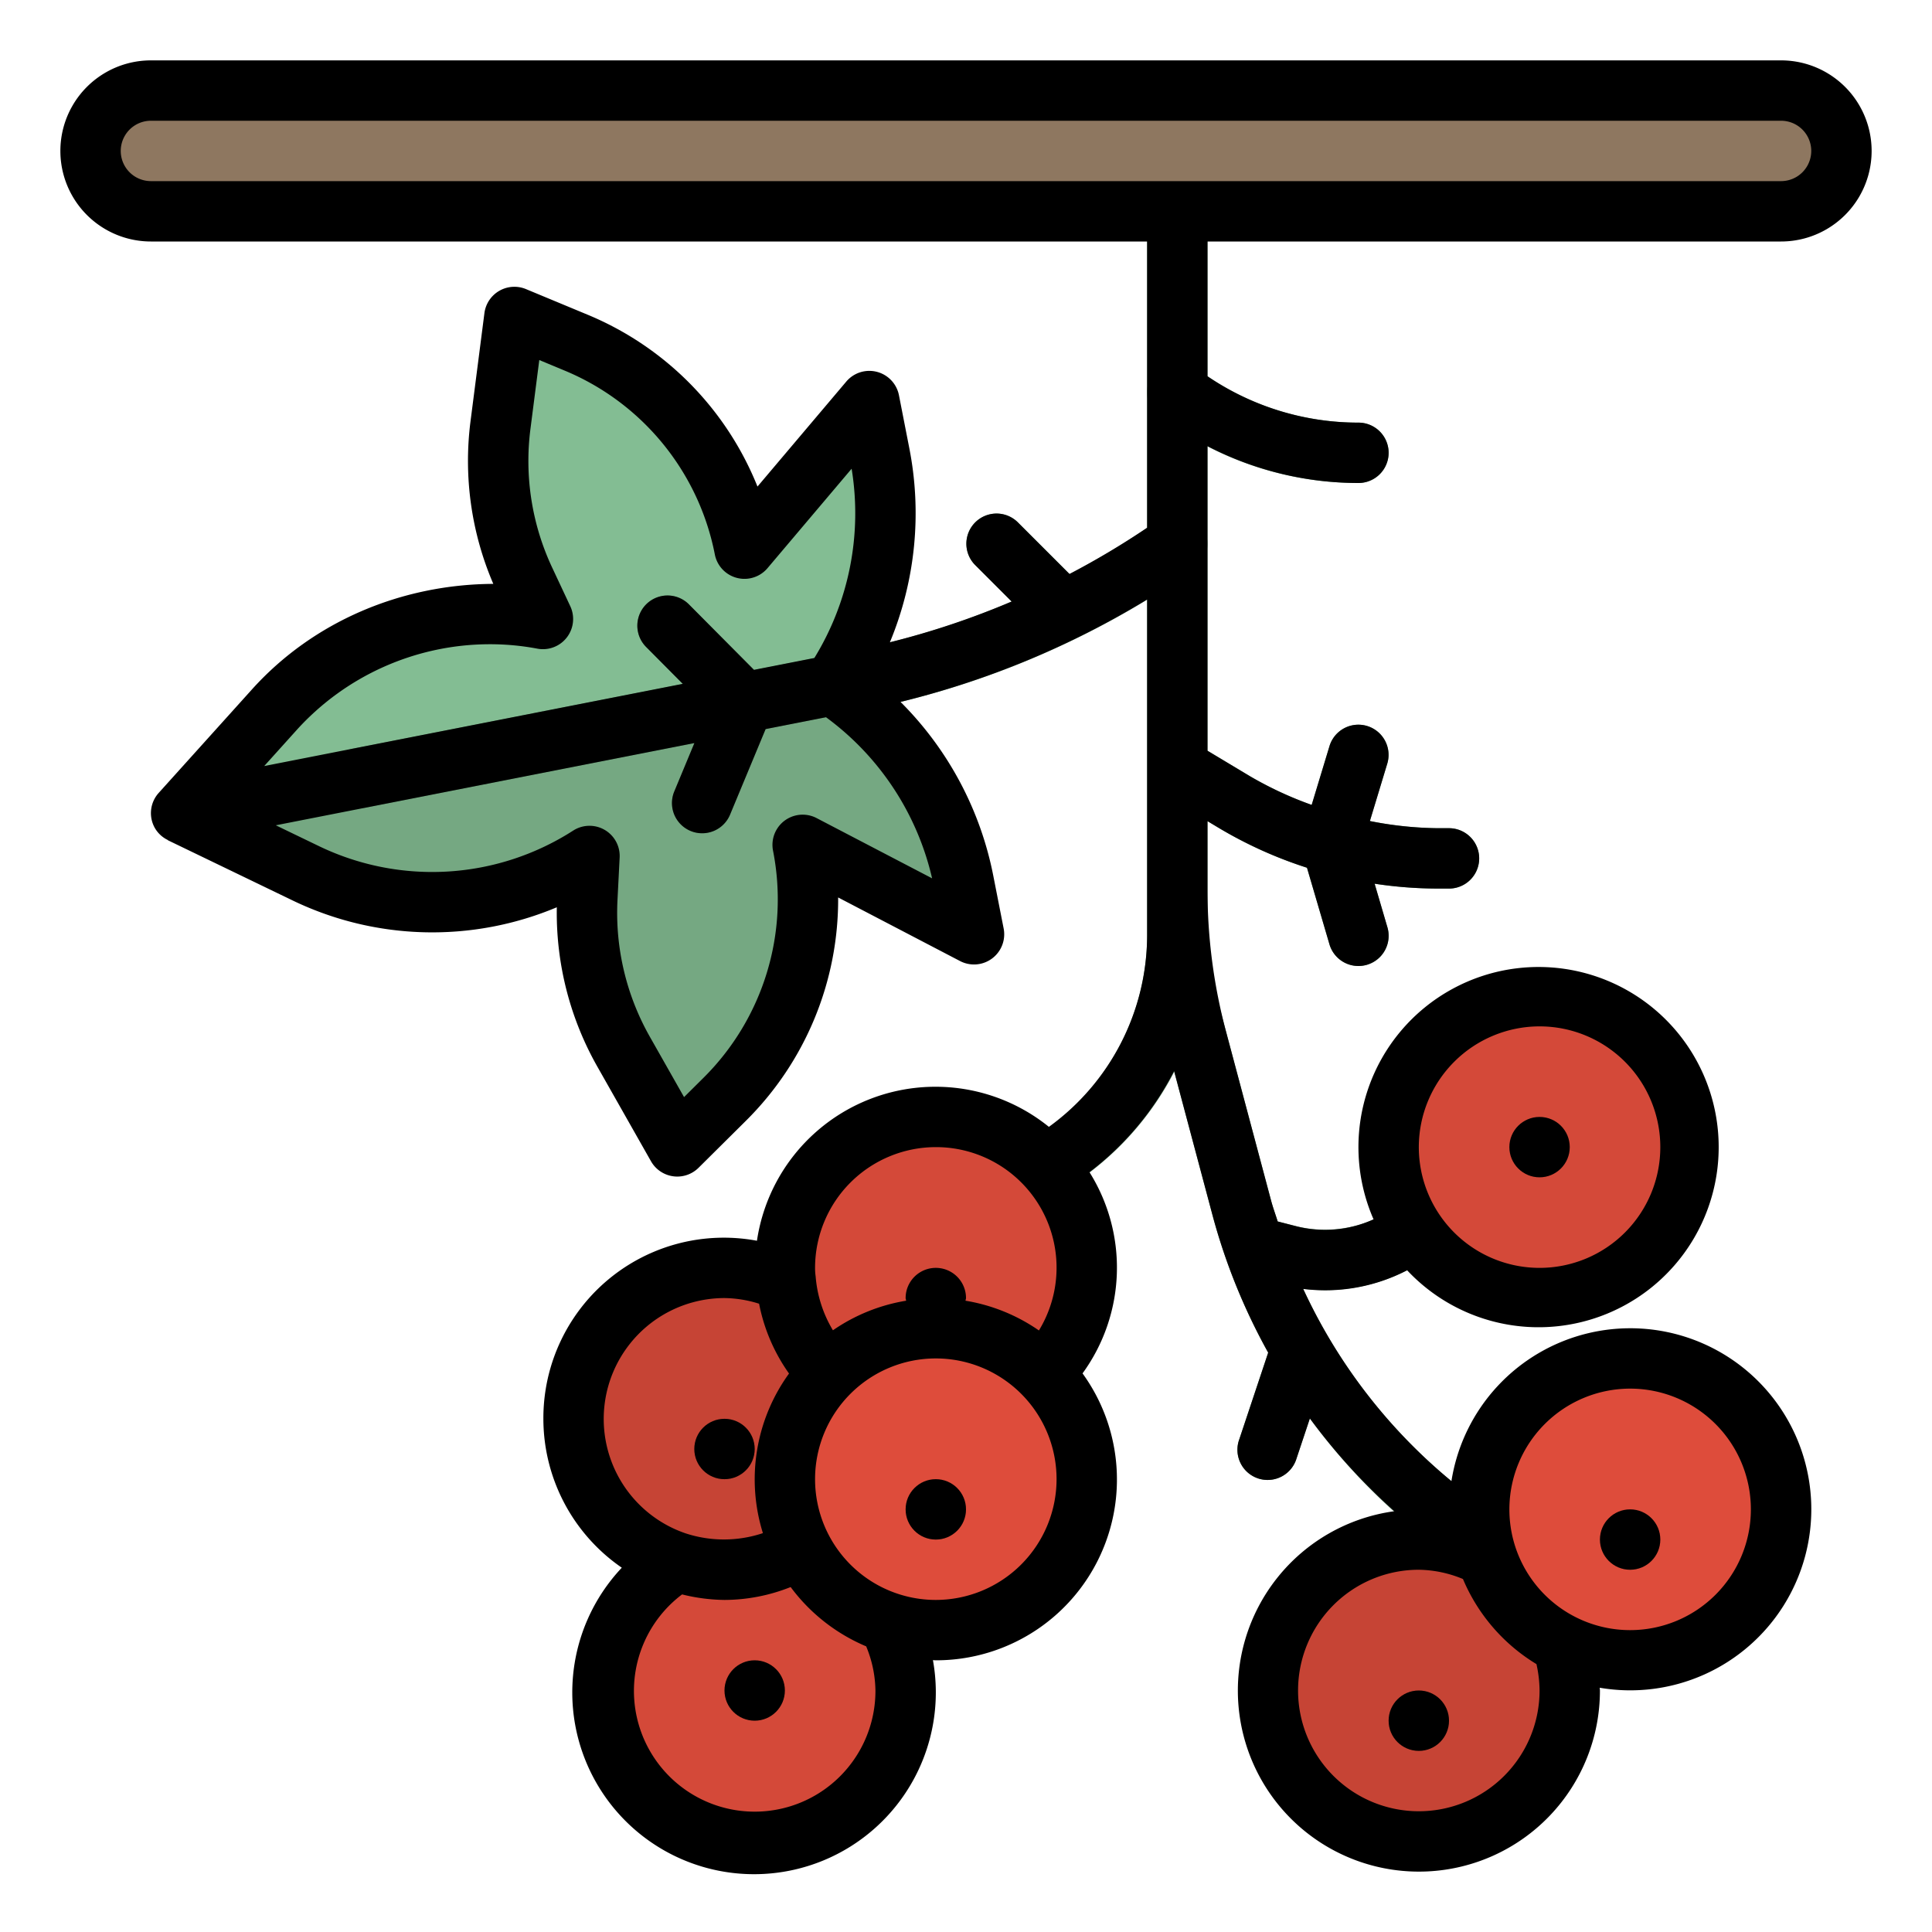 <svg height="512" viewBox="0 0 512 512" width="512" xmlns="http://www.w3.org/2000/svg"><g id="filled_outline" data-name="filled outline"><path d="m48 215.487 33.251 16.043a76.658 76.658 0 0 0 74.967-4.688l-.572 11.206a74.739 74.739 0 0 0 9.623 40.67l14.218 25.082 12.551-12.465a74.744 74.744 0 0 0 20.672-67.435l45.417 23.69-2.709-13.795a81.941 81.941 0 0 0 -34.718-52.231z" fill="#75a882"/><path d="m48 215.487 24.712-27.428a76.657 76.657 0 0 1 71.17-24.017l-4.768-10.157a74.735 74.735 0 0 1 -6.476-41.288l3.674-28.597 16.334 6.791a74.742 74.742 0 0 1 44.644 54.609l33.082-39.11 2.71 13.8a81.939 81.939 0 0 1 -12.382 61.48z" fill="#83bd93"/><path d="m248 352a7.922 7.922 0 0 1 -8-8 8 8 0 1 1 16 0 7.986 7.986 0 0 1 -.641 3.039 9.294 9.294 0 0 1 -1.679 2.641 7.952 7.952 0 0 1 -5.68 2.32z" fill="#bb4033"/><path d="m396.438 401.344a144.656 144.656 0 0 1 -51.095-59.816 47.213 47.213 0 0 0 5.751.355 48 48 0 0 0 34.015-14.149 8 8 0 0 0 -11.359-11.265 31.847 31.847 0 0 1 -30.305 8.461l-4.845-1.23c-.571-1.841-1.242-3.639-1.741-5.508l-17.132-64.258a8 8 0 0 0 -15.454 4.125l17.133 64.258a160.656 160.656 0 0 0 14.677 36.143l-7.669 23.006a8 8 0 1 0 15.172 5.062l3.543-10.631a160.627 160.627 0 0 0 40.433 38.756 8 8 0 0 0 8.876-13.312z" fill="#54795e"/><g fill="#5d8668"><path d="m384 219.484h-2.961a96.5 96.5 0 0 1 -18.006-1.9l4.623-15.263a8 8 0 0 0 -15.312-4.64l-4.735 15.63a96.468 96.468 0 0 1 -16.39-7.623l-11.219-6.733v-150.955a8 8 0 0 0 -16 0v200a62.974 62.974 0 0 1 -30.414 53.719l-5.7 3.422a8 8 0 1 0 8.234 13.718l5.7-3.422a79.046 79.046 0 0 0 38.18-67.437v-30.385l2.984 1.791a112.837 112.837 0 0 0 23.379 10.554l5.957 20.29a8 8 0 0 0 15.36-4.5l-3.394-11.559a112.689 112.689 0 0 0 16.753 1.293h2.961a8 8 0 0 0 0-16z"/><path d="m95.094 214.234a8 8 0 0 1 -1.532-15.851l128.883-25.258a214.714 214.714 0 0 0 84.946-35.531 8 8 0 1 1 9.218 13.078 230.97 230.97 0 0 1 -91.336 38.2l-3.164.562-125.468 24.652a8.086 8.086 0 0 1 -1.547.148z"/><path d="m186.078 220.82a8 8 0 0 1 -7.39-11.07l9.023-21.711-16.563-16.672a8 8 0 0 1 11.344-11.281l20.328 20.461a8.007 8.007 0 0 1 1.719 8.711l-11.07 26.633a8 8 0 0 1 -7.391 4.929z"/><path d="m280 168a7.971 7.971 0 0 1 -5.656-2.344l-16-16a8 8 0 0 1 11.312-11.312l16 16a8 8 0 0 1 -5.656 13.656z"/><path d="m360 128a87.019 87.019 0 0 1 -48.406-14.656l-4.032-2.688a8 8 0 1 1 8.876-13.312l4.031 2.687a71.087 71.087 0 0 0 39.531 11.969 8 8 0 0 1 0 16z"/></g><circle cx="192" cy="376" fill="#c64435" r="40"/><circle cx="192" cy="384" fill="#ab3b2e" r="8"/><circle cx="248" cy="336" fill="#d44939" r="40"/><circle cx="200" cy="448" fill="#d44939" r="40"/><circle cx="248" cy="392" fill="#de4c3b" r="40"/><rect fill="#8e7760" height="32" rx="16" width="464" x="24" y="24"/><circle cx="376" cy="448" fill="#c64435" r="40"/><circle cx="432" cy="400" fill="#de4c3b" r="40"/><circle cx="408" cy="304" fill="#d44939" r="40"/><circle cx="408" cy="304" fill="#c64435" r="8"/><circle cx="432" cy="408" fill="#c64435" r="8"/><circle cx="376" cy="456" fill="#ab3b2e" r="8"/><circle cx="248" cy="400" fill="#c64435" r="8"/><circle cx="248" cy="344" fill="#c64435" r="8"/><circle cx="200" cy="448" fill="#c64435" r="8"/><path d="m472 64a24 24 0 0 0 0-48h-432a24 24 0 0 0 0 48h264v75.845a212.213 212.213 0 0 1 -20.581 12.261l-13.763-13.762a8 8 0 0 0 -11.312 11.312l9.749 9.749a214.932 214.932 0 0 1 -32.26 10.8 89.283 89.283 0 0 0 5.1-51.658l-2.7-13.8a8 8 0 0 0 -13.961-3.625l-23.532 27.82a82.551 82.551 0 0 0 -45.021-45.542l-16.336-6.789a8.01 8.01 0 0 0 -11.008 6.375l-3.675 28.584a82.519 82.519 0 0 0 6.031 43.164c-24.2.118-47.632 9.836-63.968 27.977l-24.708 27.422a8 8 0 0 0 -1.016 9.3 7.916 7.916 0 0 0 3.425 3.175c.044.027 0 .056.059.083l33.25 16.046a85.219 85.219 0 0 0 69.789 1.7 82.616 82.616 0 0 0 10.743 42.234l14.218 25.078a7.987 7.987 0 0 0 5.868 3.977 7.52 7.52 0 0 0 1.093.078 8.019 8.019 0 0 0 5.633-2.32l12.563-12.469a82.6 82.6 0 0 0 24.437-59.18l32.305 16.852a8 8 0 0 0 11.555-8.633l-2.711-13.8a89.31 89.31 0 0 0 -24.618-46.245 231.672 231.672 0 0 0 65.352-27.139v89.13a62.834 62.834 0 0 1 -26.031 50.628 47.827 47.827 0 0 0 -77.369 30.184 47.821 47.821 0 0 0 -56.6 47.188 47.951 47.951 0 0 0 20.786 39.458 48.172 48.172 0 1 0 82.452 24.5c.256 0 .5.039.762.039a47.916 47.916 0 0 0 38.884-76.032 47.628 47.628 0 0 0 1.834-53.333 78.578 78.578 0 0 0 22.428-26.8l10.26 38.486a160.656 160.656 0 0 0 14.677 36.143l-7.669 23.006a8 8 0 1 0 15.172 5.062l3.543-10.631a160.408 160.408 0 0 0 22.41 24.587 47.977 47.977 0 1 0 54.461 47.515c0-.247-.051-.485-.055-.731a47.978 47.978 0 1 0 -39.3-54.763 144.593 144.593 0 0 1 -39.28-50.926 46.944 46.944 0 0 0 27.534-4.947 47.735 47.735 0 1 0 -8.893-13.494 30.916 30.916 0 0 1 -20.475 1.838l-4.931-1.277c-.57-1.84-1.241-3.638-1.74-5.5l-11.929-44.75a146.076 146.076 0 0 1 -4.931-37.638v-18.2l2.984 1.791a112.837 112.837 0 0 0 23.379 10.554l5.957 20.29a8 8 0 0 0 15.36-4.5l-3.394-11.559a112.689 112.689 0 0 0 16.753 1.293h2.961a8 8 0 0 0 0-16h-2.961a96.5 96.5 0 0 1 -18.006-1.9l4.623-15.263a8 8 0 0 0 -15.312-4.64l-4.735 15.63a96.54 96.54 0 0 1 -16.39-7.622l-11.219-6.731v-80.725a86.931 86.931 0 0 0 40 9.77 8 8 0 0 0 0-16 71.087 71.087 0 0 1 -39.531-11.969l-.469-.312v-35.719zm-342.164 106.727a67.614 67.614 0 0 1 12.564 1.173 8 8 0 0 0 8.727-11.257l-4.766-10.164a66.531 66.531 0 0 1 -5.781-36.868l2.336-18.2 6.664 2.774a66.571 66.571 0 0 1 39.86 48.758 8 8 0 0 0 13.96 3.624l22.29-26.351a73.259 73.259 0 0 1 -9.876 50.156l-16.007 3.145-17.313-17.426a8 8 0 0 0 -11.344 11.281l9.787 9.852-48.292 9.486-62.626 12.3 8.639-9.592a69.114 69.114 0 0 1 51.178-22.691zm117.18 62.039-30.6-15.961a8 8 0 0 0 -11.555 8.633 66.642 66.642 0 0 1 -18.453 60.218l-5.125 5.086-9.054-15.969a66.59 66.59 0 0 1 -8.586-36.32l.57-11.2a8 8 0 0 0 -12.336-7.125 69.1 69.1 0 0 1 -67.148 4.2l-11.641-5.617 3.481-.684 20.058-3.94h.016l46.5-9.135 40.878-8.029-5.331 12.828a8 8 0 0 0 14.781 6.141l9.426-22.677 16-3.143a73.367 73.367 0 0 1 28.119 42.694zm.984 71.234a31.944 31.944 0 0 1 27.323 48.585 47.7 47.7 0 0 0 -19.465-7.884c.022-.243.142-.452.142-.7a8 8 0 0 0 -16 0c0 .249.12.458.142.7a47.686 47.686 0 0 0 -19.406 7.841 32.657 32.657 0 0 1 -4.58-14.269 15.321 15.321 0 0 1 -.156-2.273 32.032 32.032 0 0 1 32-32zm-56 40a31.527 31.527 0 0 1 9.168 1.5 47.649 47.649 0 0 0 7.932 18.5 47.792 47.792 0 0 0 -6.922 42.294 32.6 32.6 0 0 1 -20.478.062 32.033 32.033 0 0 1 10.3-62.356zm40 104a32 32 0 1 1 -51.241-25.463 48.727 48.727 0 0 0 11.241 1.463 47.7 47.7 0 0 0 17.53-3.415 48.206 48.206 0 0 0 20.016 15.715 31.584 31.584 0 0 1 2.454 11.7zm16-24a32 32 0 1 1 32-32 32.032 32.032 0 0 1 -32 32zm160 24a32 32 0 1 1 -32-32 31.584 31.584 0 0 1 11.7 2.454 48.241 48.241 0 0 0 19.478 22.552 33.284 33.284 0 0 1 .822 6.994zm24-80a32 32 0 1 1 -32 32 32.032 32.032 0 0 1 32-32zm-24-96a32 32 0 1 1 -32 32 32.032 32.032 0 0 1 32-32zm-368-224a8 8 0 0 1 0-16h432a8 8 0 0 1 0 16z"/><circle cx="408" cy="304" r="8"/><circle cx="432" cy="408" r="8"/><circle cx="376" cy="456" r="8"/><circle cx="248" cy="400" r="8"/><circle cx="200" cy="448" r="8"/><circle cx="192" cy="384" r="8"/></g></svg>